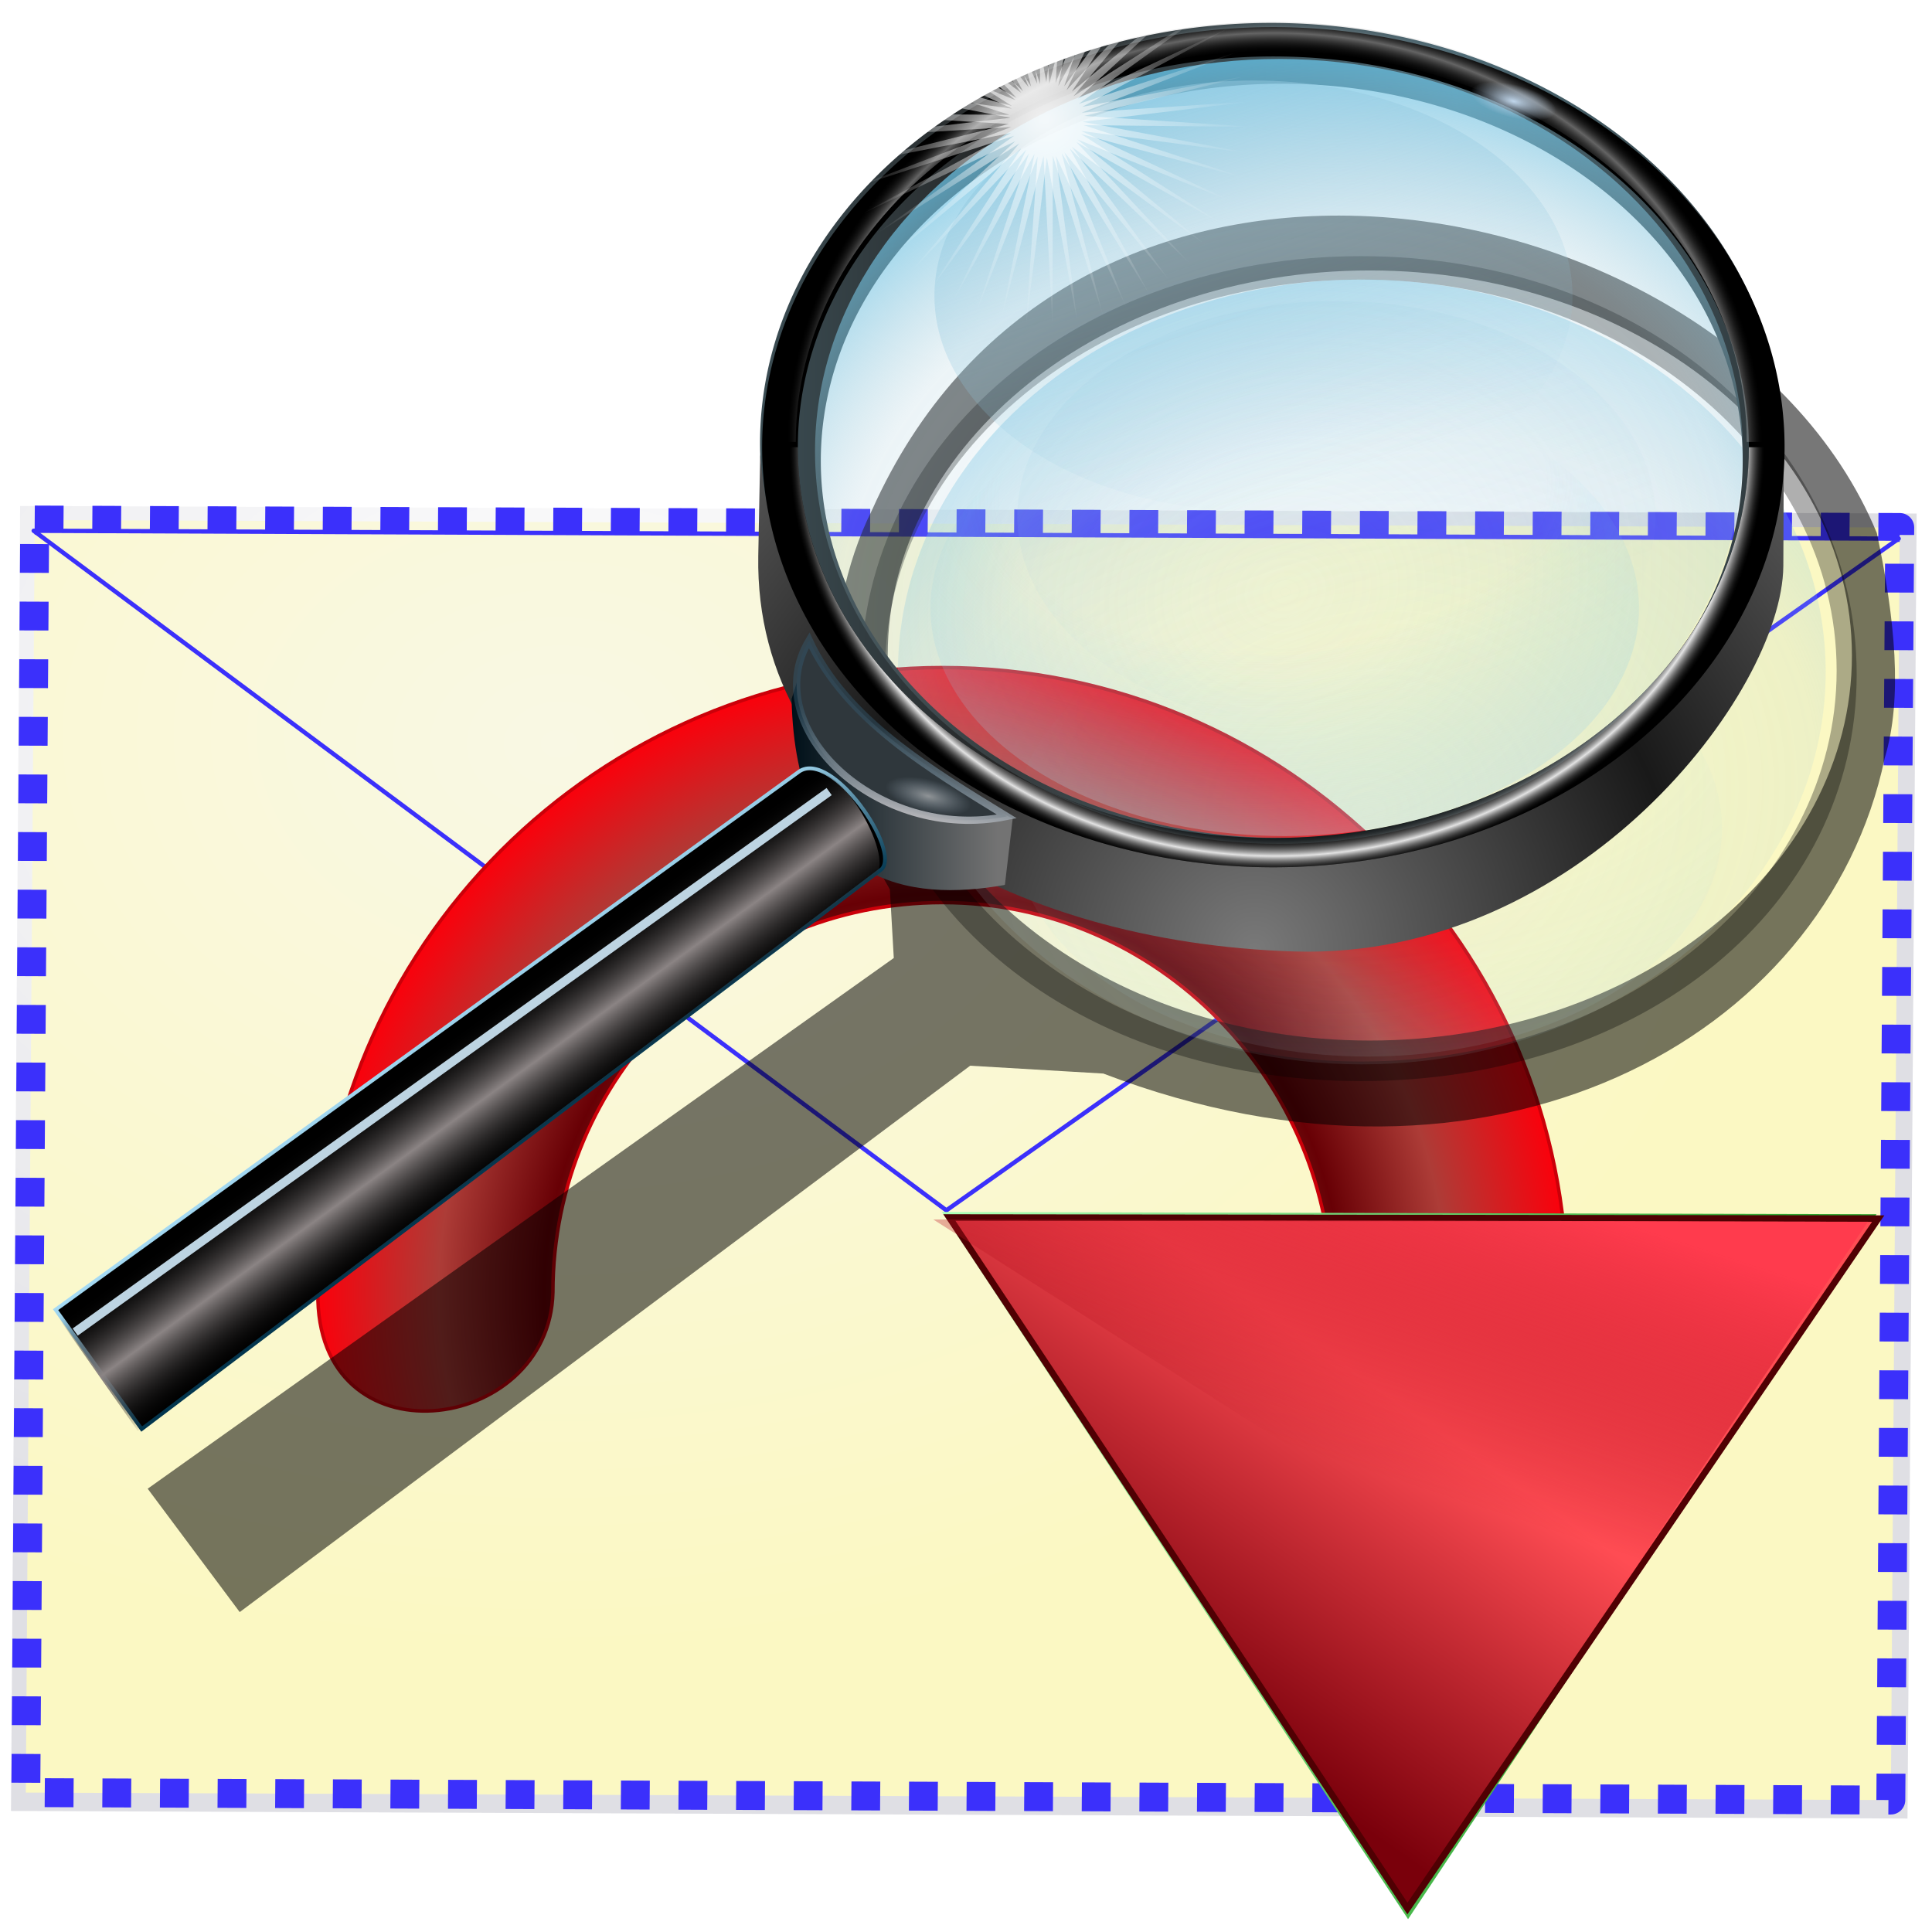 <?xml version="1.0" encoding="UTF-8" standalone="no"?>
<!-- Created with Inkscape (http://www.inkscape.org/) -->

<svg
   xmlns:dc="http://purl.org/dc/elements/1.1/"
   xmlns:cc="http://creativecommons.org/ns#"
   xmlns:rdf="http://www.w3.org/1999/02/22-rdf-syntax-ns#"
   xmlns:svg="http://www.w3.org/2000/svg"
   xmlns="http://www.w3.org/2000/svg"
   xmlns:xlink="http://www.w3.org/1999/xlink"
   xmlns:sodipodi="http://sodipodi.sourceforge.net/DTD/sodipodi-0.dtd"
   xmlns:inkscape="http://www.inkscape.org/namespaces/inkscape"
   width="255"
   height="255"
   viewBox="0 0 67.469 67.469"
   version="1.1"
   id="svg8"
   inkscape:version="0.92.5 (2060ec1f9f, 2020-04-08)"
   sodipodi:docname="edit-find-replace.svg">
  <defs
     id="defs2">
    <linearGradient
       id="linearGradient1056">
      <stop
         id="stop1052"
         stop-color="#9c000e"
         stop-opacity="0" />
      <stop
         offset="1"
         id="stop1054"
         stop-color="#ff3b4d"
         stop-opacity="1" />
    </linearGradient>
    <linearGradient
       id="linearGradient1050">
      <stop
         id="stop1042"
         stop-color="#aaffb0"
         stop-opacity="1" />
      <stop
         id="stop1044"
         offset="0.636"
         stop-color="#680005"
         stop-opacity="1" />
      <stop
         offset="0.804"
         id="stop1046"
         stop-color="#ad3c37"
         stop-opacity="1" />
      <stop
         offset="1"
         id="stop1048"
         stop-color="#fb000b"
         stop-opacity="1" />
    </linearGradient>
    <linearGradient
       id="linearGradient2420">
      <stop
         id="stop2416"
         stop-color="#ff4c53"
         stop-opacity="1" />
      <stop
         id="stop2418"
         offset="1"
         stop-color="#7a000b"
         stop-opacity="1" />
    </linearGradient>
    <linearGradient
       id="linearGradient2296"
       inkscape:collect="always">
      <stop
         id="stop2292"
         stop-color="#f9f8e4"
         stop-opacity="1" />
      <stop
         id="stop2294"
         offset="1"
         stop-color="#fbf8c3"
         stop-opacity="1" />
    </linearGradient>
    <linearGradient
       id="linearGradient2884">
      <stop
         id="stop2886"
         stop-color="#223cda"
         stop-opacity="1" />
      <stop
         id="stop2888"
         offset="1"
         stop-color="white"
         stop-opacity="1" />
    </linearGradient>
    <linearGradient
       inkscape:collect="always"
       id="linearGradient3113">
      <stop
         id="stop3115"
         stop-color="white"
         stop-opacity="1" />
      <stop
         offset="1"
         id="stop3117"
         stop-color="#dfdfe4"
         stop-opacity="1" />
    </linearGradient>
    <radialGradient
       r="65.6"
       fy="93.59"
       fx="67.39"
       cy="93.59"
       cx="67.39"
       gradientTransform="matrix(0.008,0.501,-0.66,0.01,82.409,219.958)"
       gradientUnits="userSpaceOnUse"
       id="radialGradient3101"
       xlink:href="#linearGradient3113"
       inkscape:collect="always" />
    <radialGradient
       r="65.6"
       fy="93.59"
       fx="67.39"
       cy="93.59"
       cx="67.39"
       gradientTransform="matrix(0.008,0.489,-0.649,0.01,81.595,221.133)"
       gradientUnits="userSpaceOnUse"
       id="radialGradient3103"
       xlink:href="#linearGradient2296"
       inkscape:collect="always" />
    <radialGradient
       r="65.6"
       fy="93.59"
       fx="67.39"
       cy="93.59"
       cx="67.39"
       gradientTransform="matrix(0.004,0.493,-0.649,0.007,79.997,221.623)"
       gradientUnits="userSpaceOnUse"
       id="radialGradient3105"
       xlink:href="#linearGradient2296"
       inkscape:collect="always" />
    <linearGradient
       id="linearGradient8197">
      <stop
         id="stop2892"
         stop-color="#aaffb5"
         stop-opacity="1" />
      <stop
         offset="1"
         id="stop2894"
         stop-color="#129211"
         stop-opacity="1" />
    </linearGradient>
    <linearGradient
       y2="98.35"
       x2="58.824"
       y1="119.41"
       x1="123.58"
       gradientTransform="matrix(0,0.713,-0.713,0,518.127,63.123)"
       gradientUnits="userSpaceOnUse"
       id="linearGradient8587"
       xlink:href="#linearGradient1056"
       inkscape:collect="always" />
    <linearGradient
       y2="157.97"
       x2="176.81"
       y1="112.64"
       x1="111.68"
       gradientTransform="matrix(0,0.713,-0.713,0,519.347,60.34)"
       gradientUnits="userSpaceOnUse"
       id="linearGradient8590"
       xlink:href="#linearGradient2420"
       inkscape:collect="always" />
    <linearGradient
       y2="5.863"
       x2="153.89"
       y1="209.34"
       x1="93.8"
       gradientTransform="matrix(0,0.713,-0.713,0,519.442,61.968)"
       gradientUnits="userSpaceOnUse"
       id="linearGradient8593"
       xlink:href="#linearGradient8197"
       inkscape:collect="always" />
    <radialGradient
       r="107.78"
       fy="156.83"
       fx="80.61"
       cy="156.83"
       cx="80.61"
       gradientTransform="matrix(0,0.89,-0.89,0,511.807,53.361)"
       gradientUnits="userSpaceOnUse"
       id="radialGradient9380"
       xlink:href="#linearGradient1050"
       inkscape:collect="always" />
    <linearGradient
       inkscape:collect="always"
       id="linearGradient981">
      <stop
         id="stop977"
         stop-color="#ffffff"
         stop-opacity="0.465" />
      <stop
         offset="1"
         id="stop979"
         stop-color="#c1d7ec"
         stop-opacity="0" />
    </linearGradient>
    <linearGradient
       inkscape:collect="always"
       id="linearGradient4265">
      <stop
         stop-opacity="0"
         stop-color="#64c2e7"
         id="stop4267" />
      <stop
         stop-opacity="0"
         stop-color="#64c2e7"
         id="stop4269"
         offset="0.445" />
      <stop
         stop-opacity="0.102"
         stop-color="#b7d8e6"
         offset="1"
         id="stop4271" />
    </linearGradient>
    <linearGradient
       inkscape:collect="always"
       id="linearGradient4257">
      <stop
         stop-opacity="0"
         stop-color="#b7d8e4"
         id="stop4259" />
      <stop
         stop-opacity="0.15"
         stop-color="#9ec7d6"
         id="stop4261"
         offset="0.698" />
      <stop
         stop-opacity="0.421"
         stop-color="#64c2e7"
         offset="1"
         id="stop4263" />
    </linearGradient>
    <linearGradient
       inkscape:collect="always"
       id="linearGradient4251">
      <stop
         stop-opacity="0.135"
         stop-color="#92c8df"
         id="stop4253" />
      <stop
         stop-opacity="0"
         stop-color="#92c8df"
         offset="1"
         id="stop4255" />
    </linearGradient>
    <linearGradient
       id="linearGradient4431"
       inkscape:collect="always">
      <stop
         stop-opacity="1"
         stop-color="#c1d7ec"
         id="stop4433" />
      <stop
         stop-opacity="0"
         stop-color="#c1d7ec"
         id="stop4435"
         offset="1" />
    </linearGradient>
    <linearGradient
       id="linearGradient4365"
       inkscape:collect="always">
      <stop
         style="stop-color:#ffffff;stop-opacity:0.742"
         stop-opacity="0.675"
         stop-color="#ffffff"
         id="stop4367" />
      <stop
         style="stop-color:#ffffff;stop-opacity:0"
         stop-opacity="0"
         stop-color="#95b9d4"
         id="stop4369"
         offset="1" />
    </linearGradient>
    <linearGradient
       id="linearGradient4322"
       inkscape:collect="always">
      <stop
         stop-opacity="1"
         stop-color="#8b8484"
         id="stop4324" />
      <stop
         stop-opacity="0"
         stop-color="#000000"
         id="stop4326"
         offset="1" />
    </linearGradient>
    <linearGradient
       id="linearGradient4312"
       inkscape:collect="always">
      <stop
         stop-opacity="1"
         stop-color="#ade2fb"
         id="stop4314" />
      <stop
         stop-opacity="1"
         stop-color="#00344d"
         id="stop4316"
         offset="1" />
    </linearGradient>
    <linearGradient
       id="linearGradient4302"
       inkscape:collect="always">
      <stop
         stop-opacity="1"
         stop-color="#001019"
         id="stop4304" />
      <stop
         stop-opacity="1"
         stop-color="#737373"
         id="stop4306"
         offset="1" />
    </linearGradient>
    <linearGradient
       id="linearGradient4292"
       inkscape:collect="always">
      <stop
         stop-opacity="1"
         stop-color="#dcd4d4"
         id="stop4294" />
      <stop
         stop-opacity="0.447"
         stop-color="#345a70"
         id="stop4296"
         offset="1" />
    </linearGradient>
    <linearGradient
       id="linearGradient4280"
       inkscape:collect="always">
      <stop
         stop-opacity="1"
         stop-color="#797979"
         id="stop4282" />
      <stop
         stop-opacity="1"
         stop-color="#191919"
         id="stop4284"
         offset="1" />
    </linearGradient>
    <linearGradient
       id="linearGradient4215"
       inkscape:collect="always">
      <stop
         stop-opacity="0.526"
         stop-color="#92c8df"
         id="stop4217" />
      <stop
         stop-opacity="0"
         stop-color="#92c8df"
         id="stop4219"
         offset="1" />
    </linearGradient>
    <linearGradient
       id="linearGradient4203"
       inkscape:collect="always">
      <stop
         stop-opacity="0"
         stop-color="#64c2e7"
         id="stop4205" />
      <stop
         stop-opacity="0"
         stop-color="#64c2e7"
         offset="0.445"
         id="stop4211" />
      <stop
         stop-opacity="0.363"
         stop-color="#b7d8e6"
         id="stop4207"
         offset="1" />
    </linearGradient>
    <linearGradient
       id="linearGradient4191"
       inkscape:collect="always">
      <stop
         stop-opacity="0"
         stop-color="#b7d8e4"
         id="stop4193" />
      <stop
         stop-opacity="0.195"
         stop-color="#9ec7d6"
         offset="0.698"
         id="stop4199" />
      <stop
         stop-opacity="0.809"
         stop-color="#64c2e7"
         id="stop4195"
         offset="1" />
    </linearGradient>
    <linearGradient
       id="linearGradient4181"
       inkscape:collect="always">
      <stop
         stop-opacity="1"
         stop-color="#242424"
         id="stop4183" />
      <stop
         stop-opacity="1"
         stop-color="#4e6e7a"
         id="stop4185"
         offset="1" />
    </linearGradient>
    <linearGradient
       inkscape:collect="always"
       id="linearGradient4145-3">
      <stop
         stop-opacity="1"
         stop-color="#242424"
         id="stop4165" />
      <stop
         stop-opacity="0"
         stop-color="#000000"
         id="stop4167"
         offset="0.915" />
      <stop
         stop-opacity="0.443"
         stop-color="#e3e3e3"
         offset="0.962"
         id="stop4169" />
      <stop
         stop-opacity="0"
         stop-color="#242424"
         offset="1"
         id="stop4171" />
    </linearGradient>
    <linearGradient
       id="linearGradient4145"
       inkscape:collect="always">
      <stop
         stop-opacity="1"
         stop-color="#242424"
         id="stop4147" />
      <stop
         stop-opacity="0"
         stop-color="#000000"
         offset="0.915"
         id="stop4153" />
      <stop
         stop-opacity="1"
         stop-color="#e3e3e3"
         id="stop4155"
         offset="0.962" />
      <stop
         stop-opacity="0"
         stop-color="#242424"
         id="stop4149"
         offset="1" />
    </linearGradient>
    <radialGradient
       spreadMethod="pad"
       gradientUnits="userSpaceOnUse"
       gradientTransform="matrix(0.101,-8.7833993e-4,7.671038e-4,0.088,-68.6,231.555)"
       r="168.51"
       fy="251.04"
       fx="433.01"
       cy="251.04"
       cx="433.01"
       id="radialGradient4151"
       xlink:href="#linearGradient4145"
       inkscape:collect="always" />
    <radialGradient
       r="168.51"
       fy="251.04"
       fx="433.01"
       cy="251.04"
       cx="433.01"
       spreadMethod="pad"
       gradientTransform="matrix(0.101,8.7833993e-4,7.671038e-4,-0.088,-68.674,274.768)"
       gradientUnits="userSpaceOnUse"
       id="radialGradient4161"
       xlink:href="#linearGradient4145-3"
       inkscape:collect="always" />
    <linearGradient
       gradientTransform="matrix(0.106,0,0,0.106,-70.678,226.657)"
       spreadMethod="reflect"
       gradientUnits="userSpaceOnUse"
       y2="219.33"
       x2="493.09"
       y1="219.98"
       x1="346.39"
       id="linearGradient4187"
       xlink:href="#linearGradient4181"
       inkscape:collect="always" />
    <radialGradient
       gradientUnits="userSpaceOnUse"
       gradientTransform="matrix(0.145,-0.031,0.025,0.12,-96.413,235.461)"
       r="152.9"
       fy="305.12"
       fx="444.13"
       cy="305.12"
       cx="444.13"
       id="radialGradient4197"
       xlink:href="#linearGradient4191"
       inkscape:collect="always" />
    <radialGradient
       gradientUnits="userSpaceOnUse"
       gradientTransform="matrix(-0.183,0.01,-0.006,-0.106,52.916,282.343)"
       r="116.77"
       fy="298.85"
       fx="414.93"
       cy="298.85"
       cx="414.93"
       id="radialGradient4209"
       xlink:href="#linearGradient4203"
       inkscape:collect="always" />
    <linearGradient
       gradientTransform="matrix(0.106,0,0,0.106,-71.498,224.606)"
       gradientUnits="userSpaceOnUse"
       y2="280.48"
       x2="461.94"
       y1="146.29"
       x1="417.42"
       id="linearGradient4221"
       xlink:href="#linearGradient4215"
       inkscape:collect="always" />
    <radialGradient
       r="152.9"
       fy="305.12"
       fx="444.13"
       cy="305.12"
       cx="444.13"
       gradientTransform="matrix(0.145,-0.031,0.025,0.12,-93.518,243.162)"
       gradientUnits="userSpaceOnUse"
       id="radialGradient4243"
       xlink:href="#linearGradient4257"
       inkscape:collect="always" />
    <radialGradient
       r="116.77"
       fy="298.85"
       fx="414.93"
       cy="298.85"
       cx="414.93"
       gradientTransform="matrix(-0.183,0.01,-0.006,-0.106,55.811,290.044)"
       gradientUnits="userSpaceOnUse"
       id="radialGradient4245"
       xlink:href="#linearGradient4265"
       inkscape:collect="always" />
    <linearGradient
       y2="280.48"
       x2="461.94"
       y1="146.29"
       x1="417.42"
       gradientTransform="matrix(0.106,0,0,0.106,-68.603,232.307)"
       gradientUnits="userSpaceOnUse"
       id="linearGradient4247"
       xlink:href="#linearGradient4251"
       inkscape:collect="always" />
    <radialGradient
       spreadMethod="reflect"
       gradientUnits="userSpaceOnUse"
       gradientTransform="matrix(0.088,-0.002,0.002,0.087,-63.892,228.066)"
       r="171.15"
       fy="500.99"
       fx="425.4"
       cy="500.99"
       cx="425.4"
       id="radialGradient4288"
       xlink:href="#linearGradient4280"
       inkscape:collect="always" />
    <linearGradient
       gradientTransform="matrix(0.106,0,0,0.106,-25.292,228.092)"
       gradientUnits="userSpaceOnUse"
       y2="327.93"
       x2="-127.69"
       y1="359.54"
       x1="-135.35"
       id="linearGradient4298"
       xlink:href="#linearGradient4292"
       inkscape:collect="always" />
    <linearGradient
       gradientTransform="matrix(0.106,0,0,0.106,-70.678,226.657)"
       gradientUnits="userSpaceOnUse"
       y2="355.74"
       x2="341.94"
       y1="355.74"
       x1="274.19"
       id="linearGradient4308"
       xlink:href="#linearGradient4302"
       inkscape:collect="always" />
    <linearGradient
       gradientTransform="matrix(0.106,0,0,0.106,-70.678,226.657)"
       gradientUnits="userSpaceOnUse"
       y2="477.67"
       x2="190.83"
       y1="436.38"
       x1="160.12"
       id="linearGradient4318"
       xlink:href="#linearGradient4312"
       inkscape:collect="always" />
    <linearGradient
       gradientTransform="matrix(0.106,0,0,0.106,-70.678,226.657)"
       spreadMethod="reflect"
       gradientUnits="userSpaceOnUse"
       y2="478.06"
       x2="194.84"
       y1="459.35"
       x1="181.29"
       id="linearGradient4328"
       xlink:href="#linearGradient4322"
       inkscape:collect="always" />
    <filter
       color-interpolation-filters="sRGB"
       height="1.086"
       y="-0.043"
       width="1.062"
       x="-0.031"
       id="filter4340"
       inkscape:collect="always">
      <feGaussianBlur
         id="feGaussianBlur4342"
         stdDeviation="3.005"
         inkscape:collect="always" />
    </filter>
    <radialGradient
       gradientUnits="userSpaceOnUse"
       gradientTransform="matrix(0.265,0,0,0.265,12.49,231.661)"
       r="27.27"
       fy="38.45"
       fx="-171.042"
       cy="38.45"
       cx="-171.042"
       id="radialGradient4371"
       xlink:href="#linearGradient4365"
       inkscape:collect="always" />
    <radialGradient
       gradientUnits="userSpaceOnUse"
       gradientTransform="matrix(0.106,0,0,0.04,-13.747,237.617)"
       r="14.516"
       fy="9.02"
       fx="529.86"
       cy="9.02"
       cx="529.86"
       id="radialGradient4437"
       xlink:href="#linearGradient4431"
       inkscape:collect="always" />
    <radialGradient
       r="14.516"
       fy="9.02"
       fx="529.86"
       cy="9.02"
       cx="529.86"
       gradientTransform="matrix(0.106,0,0,0.04,-27.707,266.106)"
       gradientUnits="userSpaceOnUse"
       id="radialGradient4441"
       xlink:href="#linearGradient981"
       inkscape:collect="always" />
    <filter
       color-interpolation-filters="sRGB"
       height="1.054"
       y="-0.027"
       width="1.043"
       x="-0.022"
       id="filter4250"
       inkscape:collect="always">
      <feGaussianBlur
         id="feGaussianBlur4252"
         stdDeviation="5.179"
         inkscape:collect="always" />
    </filter>
    <linearGradient
       id="linearGradient3294">
      <stop
         stop-opacity="0"
         stop-color="#757689"
         id="stop3300" />
      <stop
         stop-opacity="0"
         stop-color="#19209c"
         offset="0.713"
         id="stop3302" />
      <stop
         stop-opacity="1"
         stop-color="#233bc6"
         id="stop3304"
         offset="1" />
    </linearGradient>
    <linearGradient
       id="linearGradient3292">
      <stop
         stop-opacity="0"
         stop-color="#877d7d"
         id="stop3294" />
      <stop
         stop-opacity="1"
         stop-color="#909090"
         id="stop3296"
         offset="0.919" />
      <stop
         stop-opacity="0"
         stop-color="#000000"
         offset="1"
         id="stop3298" />
    </linearGradient>
    <linearGradient
       id="linearGradient3193">
      <stop
         stop-opacity="0"
         stop-color="#1525a1"
         id="stop3195" />
      <stop
         stop-opacity="1"
         stop-color="#03136e"
         id="stop3201"
         offset="0.818" />
      <stop
         stop-opacity="1"
         stop-color="#000000"
         offset="1"
         id="stop3197" />
    </linearGradient>
    <linearGradient
       id="linearGradient2409">
      <stop
         stop-opacity="0"
         stop-color="#000aff"
         id="stop2411" />
      <stop
         stop-opacity="0.204"
         stop-color="#3842de"
         id="stop3290"
         offset="0.5" />
      <stop
         stop-opacity="0.408"
         stop-color="#707bbd"
         offset="1"
         id="stop2413" />
    </linearGradient>
    <linearGradient
       id="linearGradient3181">
      <stop
         stop-opacity="0"
         stop-color="#000000"
         id="stop3183" />
      <stop
         stop-opacity="1"
         stop-color="#151977"
         offset="1"
         id="stop3185" />
    </linearGradient>
    <radialGradient
       r="27.27"
       fy="38.45"
       fx="-171.042"
       cy="38.45"
       cx="-171.042"
       gradientTransform="matrix(1,0,0,1,306.38,-5.258)"
       gradientUnits="userSpaceOnUse"
       id="radialGradient1004"
       xlink:href="#linearGradient4365"
       inkscape:collect="always" />
    <filter
       height="1.026"
       y="-0.013"
       width="1.022"
       x="-0.011"
       id="filter1010"
       style="color-interpolation-filters:sRGB"
       inkscape:collect="always">
      <feGaussianBlur
         id="feGaussianBlur1012"
         stdDeviation="1.499"
         inkscape:collect="always" />
    </filter>
  </defs>
  <sodipodi:namedview
     id="base"
     pagecolor="#ff0000"
     bordercolor="#666666"
     borderopacity="1.0"
     inkscape:pageopacity="0"
     inkscape:pageshadow="2"
     inkscape:zoom="3.5254902"
     inkscape:cx="127.5"
     inkscape:cy="127.5"
     inkscape:document-units="mm"
     inkscape:current-layer="layer1"
     showgrid="false"
     units="px"
     inkscape:snap-to-guides="false"
     inkscape:snap-grids="false"
     inkscape:snap-others="false"
     inkscape:object-nodes="false"
     inkscape:snap-nodes="false"
     inkscape:snap-global="false"
     inkscape:window-width="1920"
     inkscape:window-height="1056"
     inkscape:window-x="0"
     inkscape:window-y="0"
     inkscape:window-maximized="1" />
  <g
     inkscape:label="Layer 1"
     inkscape:groupmode="layer"
     id="layer1"
     transform="translate(0,-229.531)">
    <rect
       transform="matrix(1,0.004,-0.007,1,0,0)"
       y="247.19"
       x="2.433"
       height="45.573"
       width="66.23"
       id="rect3121"
       opacity="1"
       stroke-dasharray="none"
       stroke-opacity="1"
       fill="url(#radialGradient3101)"
       stroke="none"
       stroke-linejoin="round"
       fill-opacity="1"
       stroke-linecap="butt"
       stroke-width="0"
       stroke-dashoffset="0"
       stroke-miterlimit="4" />
    <rect
       id="rect3111"
       width="65.13"
       height="44.44"
       x="2.946"
       y="247.68"
       transform="matrix(1,0.004,-0.007,1,0,0)"
       opacity="1"
       stroke-dasharray="1.006 1.006"
       stroke-opacity="1"
       fill="url(#radialGradient3103)"
       stroke="#3b30fb"
       stroke-linejoin="round"
       fill-opacity="1"
       stroke-linecap="butt"
       stroke-width="1.01"
       stroke-dashoffset="0"
       stroke-miterlimit="4" />
    <path
       inkscape:connector-curvature="0"
       d="m 1.177,248.066 65.129,0.276 -33.257,23.456 z"
       id="rect3125"
       sodipodi:nodetypes="cccc"
       stroke-dasharray="none"
       stroke-opacity="1"
       fill="url(#radialGradient3105)"
       stroke="#3b30fb"
       stroke-linejoin="round"
       fill-opacity="1"
       stroke-linecap="butt"
       stroke-width="0.152"
       stroke-dashoffset="0"
       stroke-miterlimit="4" />
    <g
       id="g9373"
       transform="matrix(0.228,0,0,0.228,-51.949,246.132)">
      <path
         sodipodi:nodetypes="csccscc"
         id="path2783"
         d="m 276.538,125.126 c 1e-5,-52.81 42.877,-95.688 95.688,-95.688 52.81,0 95.66,42.877 95.66,95.688 -2.165,40.54 -37.256,26.451 -35.994,0.657 0,-32.942 -26.724,-60.351 -59.666,-60.351 -32.942,0 -59.694,26.752 -59.694,59.694 -0.499,21.869 -36.418,26.506 -35.994,0 z"
         inkscape:connector-curvature="0"
         stroke-dasharray="none"
         stroke-opacity="1"
         fill="url(#radialGradient9380)"
         stroke="#cb0009"
         stroke-linejoin="round"
         fill-opacity="1"
         stroke-linecap="round"
         stroke-width="0.534"
         stroke-miterlimit="4" />
      <g
         id="g9368">
        <path
           d="M 515.262,113.168 443.513,221.14 372.112,112.819 Z"
           id="path2002"
           sodipodi:nodetypes="cccc"
           inkscape:connector-curvature="0"
           stroke-opacity="1"
           fill="url(#linearGradient8593)"
           fill-rule="evenodd"
           stroke="none"
           stroke-linejoin="miter"
           fill-opacity="1"
           stroke-linecap="butt"
           stroke-width="1" />
        <path
           id="path2898"
           d="M 515.521,113.837 443.418,219.513 373.254,113.666 Z"
           sodipodi:nodetypes="cccc"
           inkscape:connector-curvature="0"
           stroke-opacity="1"
           fill="url(#linearGradient8590)"
           fill-rule="evenodd"
           stroke="#500003"
           stroke-linejoin="miter"
           fill-opacity="1"
           stroke-linecap="butt"
           stroke-width="1" />
        <path
           id="path2914"
           d="M 513.948,114.322 471.122,177.923 370.797,113.974 Z"
           sodipodi:nodetypes="cccc"
           inkscape:connector-curvature="0"
           stroke-opacity="1"
           fill="url(#linearGradient8587)"
           fill-rule="evenodd"
           stroke="none"
           stroke-linejoin="miter"
           fill-opacity="1"
           stroke-linecap="butt"
           stroke-width="1" />
      </g>
    </g>
    <g
       id="g1397"
       transform="translate(69.27,-8.105)">
      <path
         transform="matrix(0.106,0,0,0.106,-70.678,226.657)"
         inkscape:connector-curvature="0"
         id="path4344"
         d="m 454.458,174.597 c -62.05,-0.054 -123.131,28.401 -153.812,96.854 -17.876,35.81 -17.019,86.053 5.807,125.162 l 1.289,22.58 -245.805,174.84 30.322,40.645 240.645,-180 43.871,2.58 c 127.54,48.844 237.924,-11.029 257.42,-103.871 6,-19.831 3.408,-45.798 -2.582,-74.193 C 605.642,216.256 529.345,174.663 454.458,174.597 Z m 10.109,18.082 c 87.72,-5.1e-4 158.832,56.794 158.832,126.854 -2.9e-4,70.06 -71.112,126.854 -158.832,126.854 -87.719,-3.5e-4 -158.83,-56.794 -158.83,-126.854 3e-4,-70.059 71.111,-126.853 158.83,-126.854 z"
         sodipodi:nodetypes="scccccccccssssss"
         style="fill:#000000;fill-opacity:0.535;fill-rule:evenodd;stroke:none;stroke-width:1;stroke-linecap:butt;stroke-linejoin:miter;stroke-opacity:1;filter:url(#filter4250)" />
      <path
         transform="matrix(0.106,0,0,0.106,-68.671,198.199)"
         style="opacity:1;fill:#000000;fill-opacity:0.313;fill-rule:evenodd;stroke:none;stroke-width:0.5;stroke-linecap:round;stroke-linejoin:round;stroke-miterlimit:4;stroke-dasharray:none;stroke-dashoffset:0;stroke-opacity:1;filter:url(#filter1010)"
         stroke-miterlimit="4"
         sodipodi:nodetypes="ssssssssss"
         inkscape:connector-curvature="0"
         id="path4225"
         d="m 442.689,456.439 c -93.065,-6.7e-4 -164.639,61.348 -164.639,137.822 3e-5,76.474 71.574,133.951 164.639,133.951 93.064,-2.1e-4 163.346,-57.478 163.347,-133.951 -3e-5,-76.473 -70.282,-137.821 -163.347,-137.822 z m 0,7.734 c 86.566,-3e-5 156.741,57.664 156.742,128.797 3.2e-4,71.134 -70.176,128.799 -156.742,128.799 -86.567,3e-5 -156.743,-57.665 -156.742,-128.799 9.8e-4,-71.133 70.177,-128.797 156.742,-128.797 z" />
      <ellipse
         style="opacity:1;fill:url(#radialGradient4243);fill-opacity:1;fill-rule:evenodd;stroke:none;stroke-width:0.053;stroke-linecap:round;stroke-linejoin:round;stroke-miterlimit:4;stroke-dasharray:none;stroke-dashoffset:0;stroke-opacity:1"
         stroke-miterlimit="4"
         id="ellipse4231"
         cx="-21.713"
         cy="261.101"
         rx="16.199"
         ry="13.704" />
      <ellipse
         style="opacity:1;fill:url(#radialGradient4245);fill-opacity:1;fill-rule:evenodd;stroke:none;stroke-width:0.053;stroke-linecap:round;stroke-linejoin:round;stroke-miterlimit:4;stroke-dasharray:none;stroke-dashoffset:0;stroke-opacity:1"
         stroke-miterlimit="4"
         id="ellipse4233"
         cx="-21.508"
         cy="266.569"
         rx="12.371"
         ry="7.963" />
      <ellipse
         style="opacity:1;fill:url(#linearGradient4247);fill-opacity:1;fill-rule:evenodd;stroke:none;stroke-width:0.053;stroke-linecap:round;stroke-linejoin:round;stroke-miterlimit:4;stroke-dasharray:none;stroke-dashoffset:0;stroke-opacity:1"
         stroke-miterlimit="4"
         id="ellipse4235"
         cx="-22.602"
         cy="255.667"
         rx="11.141"
         ry="7.519" />
      <path
         id="ellipse4173"
         d="m -24.875,238.437 a 17.853,14.67 0 0 0 -17.853,14.67 17.853,14.67 0 0 0 17.853,14.67 17.853,14.67 0 0 0 17.853,-14.67 17.853,14.67 0 0 0 -17.853,-14.67 z m 0.366,2.122 a 16.097,13.17 0 0 1 16.097,13.17 16.097,13.17 0 0 1 -16.097,13.17 16.097,13.17 0 0 1 -16.097,-13.17 16.097,13.17 0 0 1 16.097,-13.17 z"
         inkscape:connector-curvature="0"
         stroke-miterlimit="4"
         style="opacity:1;fill:url(#linearGradient4187);fill-opacity:1;fill-rule:evenodd;stroke:none;stroke-width:0.132;stroke-linecap:round;stroke-linejoin:round;stroke-miterlimit:4;stroke-dasharray:none;stroke-dashoffset:0;stroke-opacity:1" />
      <path
         sodipodi:nodetypes="cczccsc"
         inkscape:connector-curvature="0"
         id="path4278"
         d="m -42.722,253.502 -0.068,3.554 c -0.144,8.521 8.787,13.509 18.729,13.807 9.942,0.298 17.027,-9.043 17.068,-13.454 l 0.02,-4.865 c -1.61,11.712 -12.383,15.013 -17.04,14.779 -8.862,-0.445 -17.965,-4.199 -18.709,-13.822 z"
         style="fill:url(#radialGradient4288);fill-opacity:1;fill-rule:evenodd;stroke:none;stroke-width:0.265;stroke-linecap:butt;stroke-linejoin:miter;stroke-opacity:1" />
      <path
         d="m -24.802,238.583 a 17.853,14.67 0 0 0 -17.853,14.67 17.853,14.67 0 0 0 17.853,14.67 17.853,14.67 0 0 0 17.853,-14.67 17.853,14.67 0 0 0 -17.853,-14.67 z m 0,1.024 a 16.606,13.646 0 0 1 16.606,13.646 16.606,13.646 0 0 1 -16.606,13.646 16.606,13.646 0 0 1 -16.606,-13.646 16.606,13.646 0 0 1 16.606,-13.646 z"
         id="path4157"
         inkscape:connector-curvature="0"
         stroke-miterlimit="4"
         style="opacity:1;fill:#000000;fill-opacity:1;fill-rule:evenodd;stroke:none;stroke-width:0.132;stroke-linecap:round;stroke-linejoin:round;stroke-miterlimit:4;stroke-dasharray:none;stroke-dashoffset:0;stroke-opacity:1" />
      <path
         sodipodi:nodetypes="csccscc"
         inkscape:connector-curvature="0"
         id="path4138"
         d="m -42.655,253.253 c 3e-6,8.102 7.993,14.67 17.853,14.67 9.86,-2e-5 17.853,-6.568 17.853,-14.67 0,0 0,0 -1.247,0 3.44e-5,7.536 -7.435,13.646 -16.606,13.646 -9.171,0 -16.606,-6.109 -16.606,-13.646 z"
         stroke-miterlimit="4"
         style="opacity:1;fill:url(#radialGradient4151);fill-opacity:1;fill-rule:evenodd;stroke:none;stroke-width:0.132;stroke-linecap:round;stroke-linejoin:round;stroke-miterlimit:4;stroke-dasharray:none;stroke-dashoffset:0;stroke-opacity:1" />
      <path
         d="m -42.728,253.07 c 3e-6,-8.102 7.993,-14.67 17.853,-14.67 9.86,3e-5 17.853,6.568 17.853,14.67 0,0 0,0 -1.247,0 3.44e-5,-7.536 -7.435,-13.646 -16.606,-13.646 -9.171,-1e-5 -16.606,6.109 -16.606,13.646 z"
         id="path4159"
         inkscape:connector-curvature="0"
         sodipodi:nodetypes="csccscc"
         stroke-miterlimit="4"
         style="opacity:1;fill:url(#radialGradient4161);fill-opacity:1;fill-rule:evenodd;stroke:none;stroke-width:0.132;stroke-linecap:round;stroke-linejoin:round;stroke-miterlimit:4;stroke-dasharray:none;stroke-dashoffset:0;stroke-opacity:1" />
      <ellipse
         ry="13.705"
         rx="16.2"
         cy="253.4"
         cx="-24.608"
         id="path4189"
         stroke-miterlimit="4"
         style="opacity:1;fill:url(#radialGradient4197);fill-opacity:1;fill-rule:evenodd;stroke:none;stroke-width:0.132;stroke-linecap:round;stroke-linejoin:round;stroke-miterlimit:4;stroke-dasharray:none;stroke-dashoffset:0;stroke-opacity:1" />
      <ellipse
         ry="7.964"
         rx="12.372"
         cy="258.869"
         cx="-24.405"
         id="path4201"
         stroke-miterlimit="4"
         style="opacity:1;fill:url(#radialGradient4209);fill-opacity:1;fill-rule:evenodd;stroke:none;stroke-width:0.132;stroke-linecap:round;stroke-linejoin:round;stroke-miterlimit:4;stroke-dasharray:none;stroke-dashoffset:0;stroke-opacity:1" />
      <ellipse
         ry="7.519"
         rx="11.142"
         cy="247.965"
         cx="-25.497"
         id="path4213"
         stroke-miterlimit="4"
         style="opacity:1;fill:url(#linearGradient4221);fill-opacity:1;fill-rule:evenodd;stroke:none;stroke-width:0.132;stroke-linecap:round;stroke-linejoin:round;stroke-miterlimit:4;stroke-dasharray:none;stroke-dashoffset:0;stroke-opacity:1" />
      <path
         sodipodi:nodetypes="ccccc"
         inkscape:connector-curvature="0"
         id="path4300"
         d="m -41.081,260.337 c 1.767,2.359 4.153,4.597 7.177,5.878 l -0.273,2.324 c -3.333,0.593 -7.3,0.047 -7.45,-6.493 z"
         style="fill:url(#linearGradient4308);fill-opacity:1;fill-rule:evenodd;stroke:none;stroke-width:0.265;stroke-linecap:butt;stroke-linejoin:miter;stroke-opacity:1" />
      <path
         sodipodi:nodetypes="ccc"
         inkscape:connector-curvature="0"
         id="path4290"
         d="m -41.013,259.995 c -1.828,3.044 2.375,7.072 6.904,6.152 -2.731,-1.677 -5.62,-3.389 -6.904,-6.152 z"
         stroke-miterlimit="4"
         style="fill:#2f373c;fill-opacity:1;fill-rule:evenodd;stroke:url(#linearGradient4298);stroke-width:0.254;stroke-linecap:butt;stroke-linejoin:miter;stroke-miterlimit:4;stroke-dasharray:none;stroke-opacity:1" />
      <path
         sodipodi:nodetypes="ccccc"
         inkscape:connector-curvature="0"
         id="path4310"
         d="m -67.329,283.372 3.007,4.169 25.837,-19.549 c 0.688,-0.665 -1.727,-4.174 -2.871,-3.418 z"
         stroke-miterlimit="4"
         style="fill:#000000;fill-opacity:1;fill-rule:evenodd;stroke:url(#linearGradient4318);stroke-width:0.132;stroke-linecap:butt;stroke-linejoin:miter;stroke-miterlimit:4;stroke-dasharray:none;stroke-opacity:1" />
      <path
         d="m -67.192,283.714 2.734,3.896 25.769,-19.412 c 0.688,-0.665 -1.385,-4.311 -2.529,-3.554 z"
         id="path4320"
         inkscape:connector-curvature="0"
         sodipodi:nodetypes="ccccc"
         stroke-miterlimit="4"
         style="fill:url(#linearGradient4328);fill-opacity:1;fill-rule:evenodd;stroke:none;stroke-width:0.688;stroke-linecap:butt;stroke-linejoin:miter;stroke-miterlimit:4;stroke-dasharray:none;stroke-opacity:1" />
      <path
         transform="matrix(0.106,0,0,0.106,-70.678,226.657)"
         sodipodi:nodetypes="cc"
         inkscape:connector-curvature="0"
         id="path4330"
         d="M 38.065,542.419 286.452,364.355"
         stroke-miterlimit="4"
         style="fill:none;fill-rule:evenodd;stroke:#bdd4e2;stroke-width:2.9;stroke-linecap:butt;stroke-linejoin:miter;stroke-miterlimit:4;stroke-dasharray:none;stroke-opacity:1;filter:url(#filter4340)" />
      <path
         inkscape:transform-center-y="-0.1410144"
         inkscape:transform-center-x="0.12827619"
         d="m -38.971,238.157 5.203,2.9 -4.09,-4.331 4.319,4.103 -2.884,-5.212 3.163,5.048 -1.498,-5.765 1.808,5.676 -0.017,-5.957 0.34,5.947 1.465,-5.774 -1.15,5.845 2.855,-5.228 -2.567,5.375 4.065,-4.354 -3.824,4.568 5.02,-3.206 -4.839,3.473 5.66,-1.857 -5.551,2.161 5.944,-0.391 -5.914,0.712 5.854,1.1 -5.905,-0.781 5.397,2.521 -5.526,-2.225 4.6,3.784 -4.799,-3.529 3.515,4.809 -3.77,-4.612 2.208,5.532 -2.505,-5.404 0.763,5.908 -1.082,-5.858 -0.73,5.912 0.408,-5.943 -2.177,5.545 1.874,-5.654 -3.488,4.829 3.221,-5.011 -4.579,3.81 4.366,-4.053 -5.383,2.551 5.237,-2.839 -5.848,1.133 5.778,-1.448 -5.946,-0.357 5.957,0.035 -5.67,-1.825 5.761,1.515 z"
         inkscape:randomized="0"
         inkscape:rounded="0"
         inkscape:flatsided="false"
         sodipodi:arg2="-2.4803717"
         sodipodi:arg1="-2.6060354"
         sodipodi:r2="1.2882932"
         sodipodi:r1="7.2327595"
         sodipodi:cy="241.8481"
         sodipodi:cx="-32.751389"
         sodipodi:sides="25"
         id="path4363"
         sodipodi:type="star"
         stroke-miterlimit="4"
         style="opacity:1;fill:url(#radialGradient4371);fill-opacity:1;fill-rule:evenodd;stroke:none;stroke-width:0.767;stroke-linecap:round;stroke-linejoin:round;stroke-miterlimit:4;stroke-dasharray:none;stroke-dashoffset:0;stroke-opacity:0.447" />
      <ellipse
         transform="rotate(14)"
         ry="0.581"
         rx="1.538"
         cy="237.979"
         cx="42.391"
         id="path4373"
         stroke-miterlimit="4"
         style="opacity:1;fill:url(#radialGradient4437);fill-opacity:1;fill-rule:evenodd;stroke:none;stroke-width:0.767;stroke-linecap:round;stroke-linejoin:round;stroke-miterlimit:4;stroke-dasharray:none;stroke-dashoffset:0;stroke-opacity:0.447" />
      <ellipse
         id="ellipse4439"
         cx="28.431"
         cy="266.467"
         rx="1.538"
         ry="0.581"
         transform="rotate(14)"
         stroke-miterlimit="4"
         style="opacity:1;fill:url(#radialGradient4441);fill-opacity:1;fill-rule:evenodd;stroke:none;stroke-width:0.767;stroke-linecap:round;stroke-linejoin:round;stroke-miterlimit:4;stroke-dasharray:none;stroke-dashoffset:0;stroke-opacity:0.447" />
      <path
         transform="matrix(0.263,-0.032,0.032,0.263,-69.369,237.387)"
         style="opacity:1;fill:url(#radialGradient1004);fill-opacity:1;fill-rule:evenodd;stroke:none;stroke-width:2.9;stroke-linecap:round;stroke-linejoin:round;stroke-miterlimit:4;stroke-dasharray:none;stroke-dashoffset:0;stroke-opacity:0.447"
         stroke-miterlimit="4"
         sodipodi:type="star"
         id="path1002"
         sodipodi:sides="25"
         sodipodi:cx="135.38963"
         sodipodi:cy="33.245392"
         sodipodi:r1="27.336414"
         sodipodi:r2="4.8691401"
         sodipodi:arg1="-2.6060354"
         sodipodi:arg2="-2.4803717"
         inkscape:flatsided="false"
         inkscape:rounded="0"
         inkscape:randomized="0"
         d="M 111.881,19.295 131.547,30.255 116.089,13.887 132.411,29.394 121.509,9.695 133.463,28.774 127.802,6.983 134.635,28.435 134.572,5.921 135.855,28.399 141.393,6.576 137.046,28.667 147.836,8.907 138.132,29.222 153.498,12.767 139.047,30.031 158.022,17.914 139.731,31.041 l 21.392,-7.018 -20.981,8.167 22.465,-1.477 -22.352,2.692 22.127,4.156 -22.32,-2.951 20.398,9.528 -20.885,-8.409 17.388,14.302 -18.137,-13.339 13.285,18.177 -14.25,-17.43 8.347,20.909 -9.468,-20.426 2.885,22.328 -4.091,-22.139 -2.759,22.344 1.544,-22.461 -8.229,20.956 7.081,-21.371 -13.182,18.251 12.173,-18.939 -17.307,14.4 16.501,-15.317 -20.344,9.643 19.792,-10.732 -22.103,4.281 21.839,-5.473 -22.473,-1.35 22.514,0.13 -21.432,-6.897 21.774,5.725 z"
         inkscape:transform-center-x="0.045706985"
         inkscape:transform-center-y="-0.0076846137" />
    </g>
  </g>
</svg>
